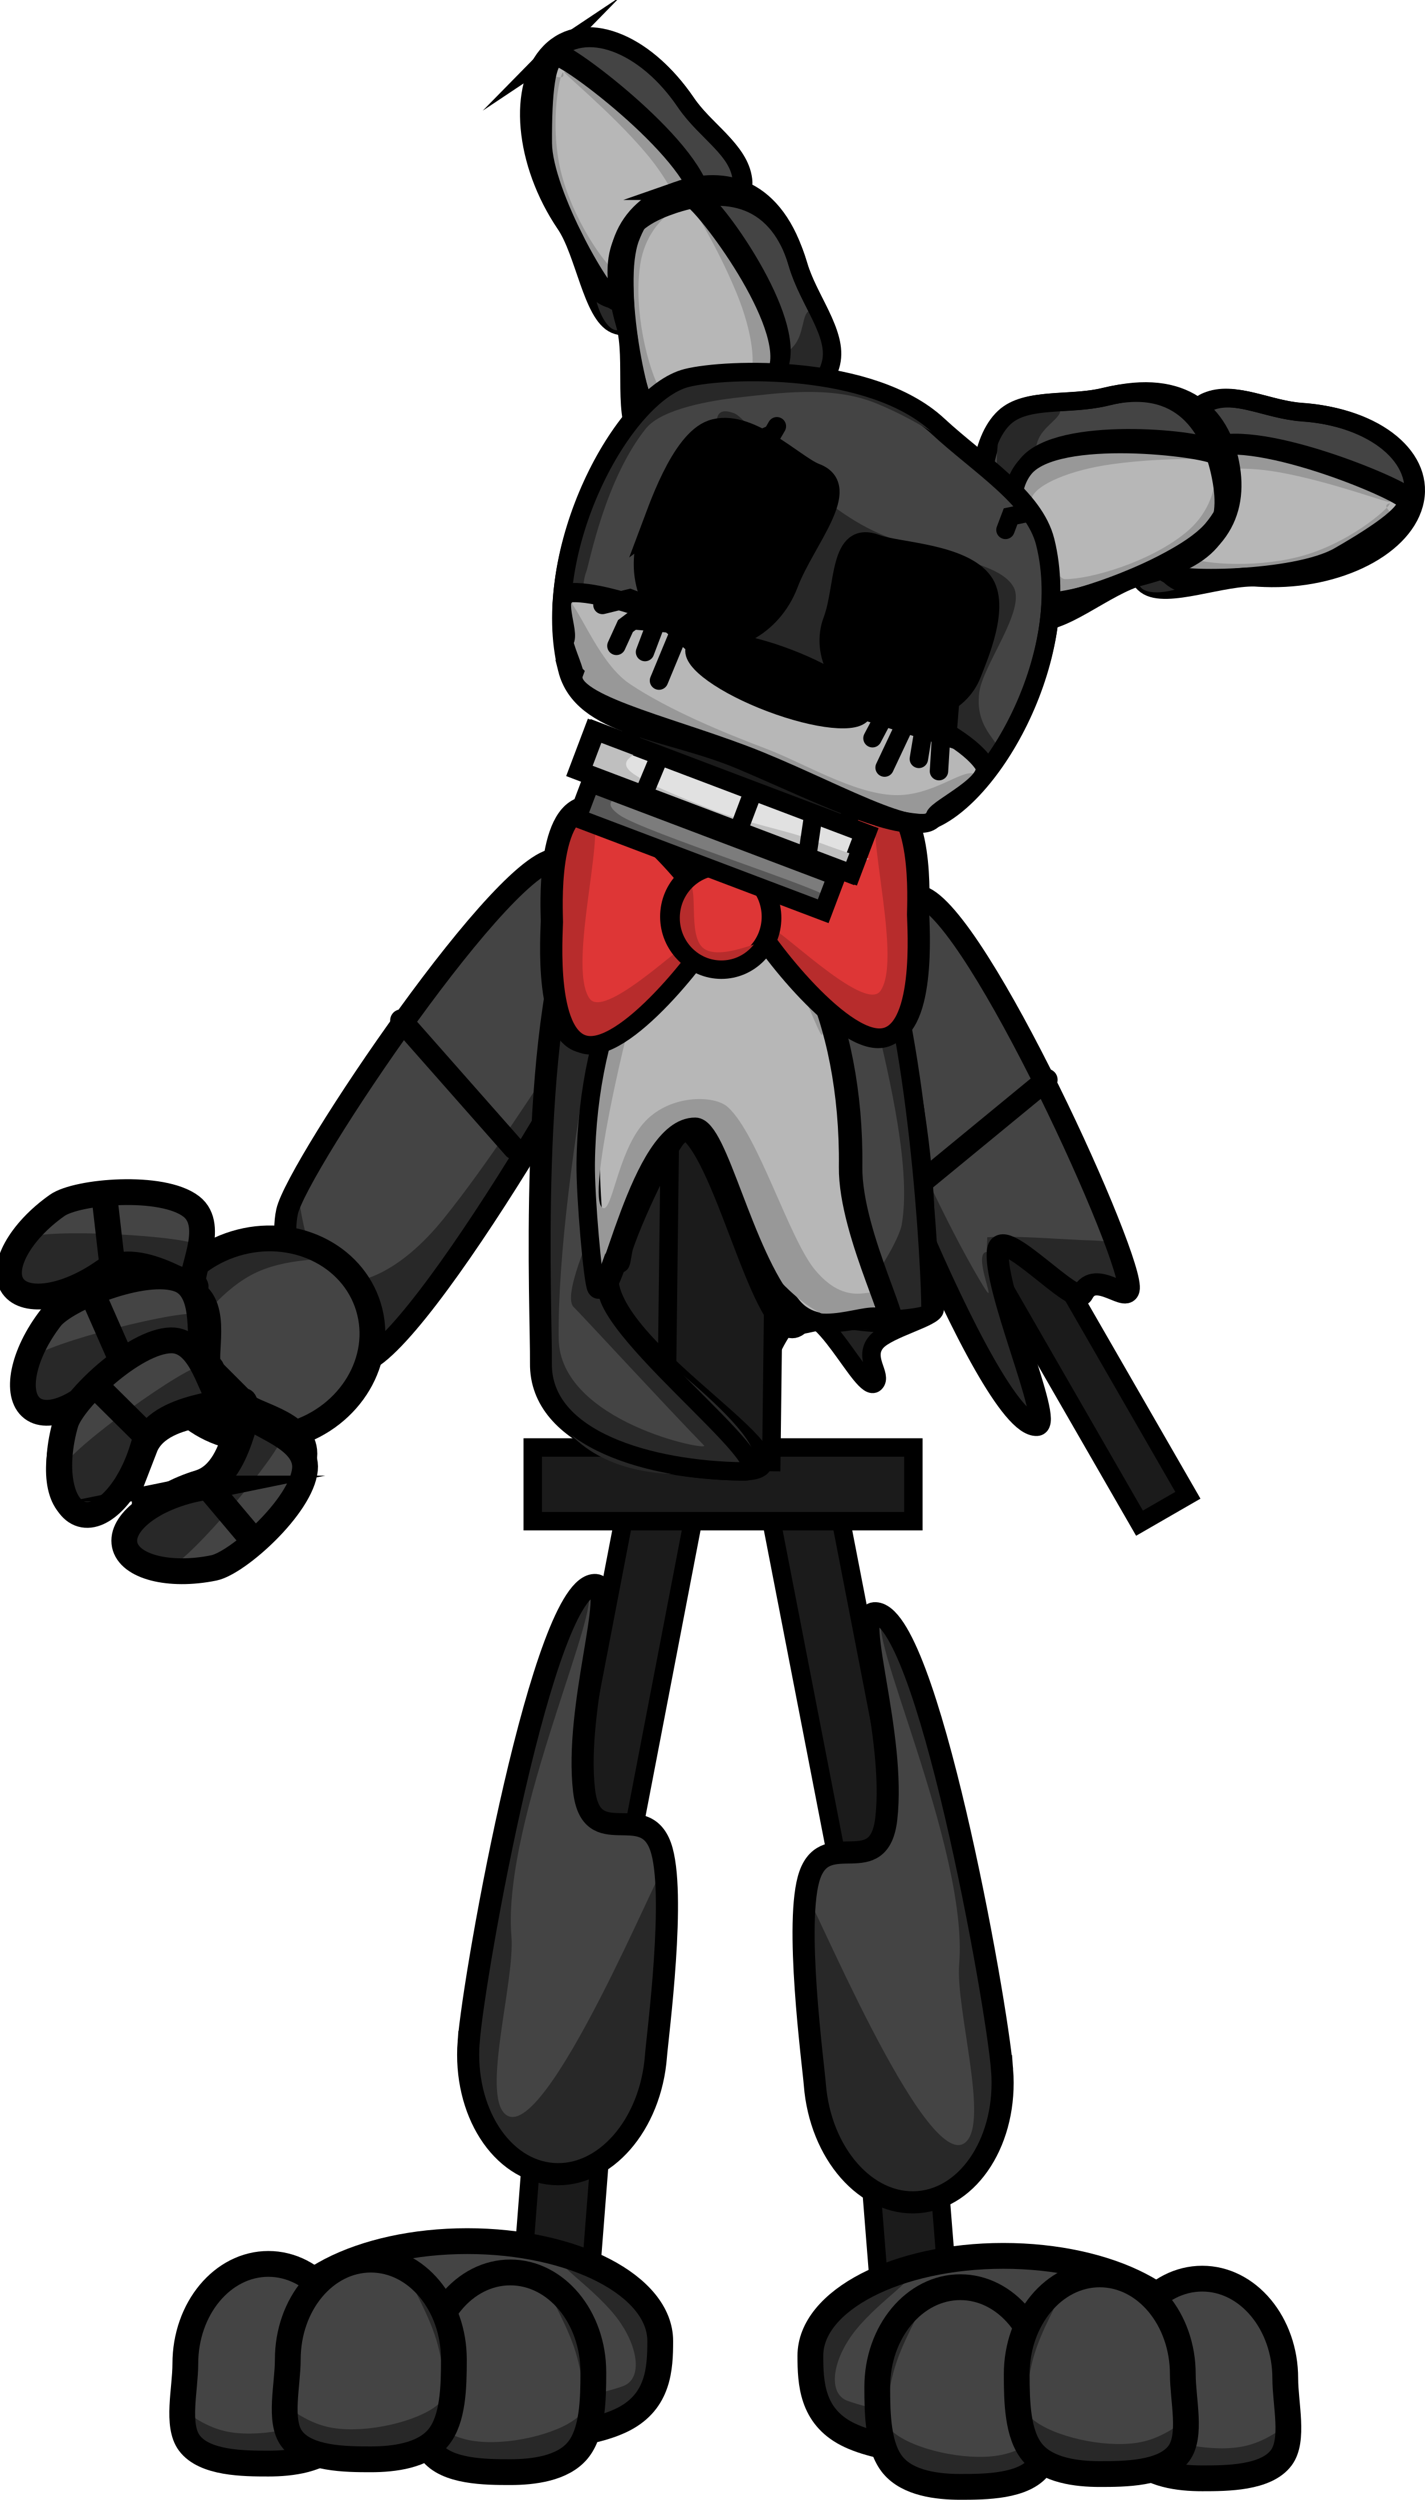 <svg version="1.1" xmlns="http://www.w3.org/2000/svg" xmlns:xlink="http://www.w3.org/1999/xlink" width="193.424" height="339.082" viewBox="0,0,193.424,339.082"><g transform="translate(-147.929,-4.45)"><g data-paper-data="{&quot;isPaintingLayer&quot;:true}" fill-rule="nonzero" stroke-linejoin="miter" stroke-miterlimit="10" stroke-dasharray="" stroke-dashoffset="0" style="mix-blend-mode: normal"><g stroke-linecap="butt"><path d="M263.513,266.738l-11.146,-57.393l9.102,-1.768l11.147,57.393z" data-paper-data="{&quot;index&quot;:null}" fill="#1b1b1b" stroke="#000000" stroke-width="2.5"/><path d="M267.982,323.668l-4.64,-58.281l9.243,-0.736l4.64,58.281z" data-paper-data="{&quot;index&quot;:null}" fill="#1b1b1b" stroke="#000000" stroke-width="2.5"/><path d="M283.971,285.478c0.728,9.36 -4.372,17.39 -11.392,17.936c-7.02,0.546 -13.301,-6.599 -14.029,-15.959c-0.211,-2.717 -2.853,-22.37 -0.664,-28.462c2.272,-6.324 9.398,0.809 10.362,-7.585c1.305,-11.37 -4.491,-27.65 -1.625,-27.873c7.02,-0.546 16.619,52.583 17.348,61.943z" data-paper-data="{&quot;index&quot;:null}" fill="#444444" stroke="#000000" stroke-width="0"/><path d="M284.075,289.781c0.491,6.311 -4.572,11.852 -11.308,12.376c-2.592,0.202 -9.838,-0.687 -12.313,-7.252c-3.958,-10.498 -2.659,-29.14 -2.961,-33.023c-0.155,-1.989 16.11,37.815 21.501,33.156c3.228,-2.789 -1.365,-18.094 -0.871,-24.154c1.298,-15.926 -13.485,-46.629 -10.144,-46.889c6.736,-0.524 15.606,59.475 16.096,65.786z" data-paper-data="{&quot;index&quot;:null}" fill="#282828" stroke="none" stroke-width="0"/><path d="M283.951,285.222c0.728,9.36 -4.372,17.39 -11.392,17.936c-7.02,0.546 -13.301,-6.599 -14.029,-15.959c-0.211,-2.717 -2.853,-22.37 -0.664,-28.462c2.272,-6.324 9.398,0.808 10.362,-7.585c1.305,-11.37 -4.491,-27.65 -1.625,-27.873c7.02,-0.546 16.619,52.583 17.347,61.943z" data-paper-data="{&quot;index&quot;:null}" fill="none" stroke="#000000" stroke-width="3"/></g><g stroke-linecap="butt"><path d="M222.845,261.151l11.053,-57.411l9.105,1.753l-11.053,57.411z" data-paper-data="{&quot;index&quot;:null}" fill="#1b1b1b" stroke="#000000" stroke-width="2.5"/><path d="M218.329,319.12l4.546,-58.288l9.244,0.721l-4.546,58.288z" data-paper-data="{&quot;index&quot;:null}" fill="#1b1b1b" stroke="#000000" stroke-width="2.5"/><path d="M211.522,281.677c0.713,-9.361 10.226,-62.505 17.247,-61.971c2.866,0.218 -2.903,16.508 -1.579,27.876c0.977,8.392 8.092,1.248 10.374,7.568c2.199,6.089 -0.411,25.745 -0.618,28.463c-0.713,9.361 -6.982,16.516 -14.003,15.982c-7.021,-0.535 -12.134,-8.557 -11.421,-17.918z" fill="#444444" stroke="#000000" stroke-width="0"/><path d="M211.425,285.98c0.481,-6.312 9.253,-66.325 15.99,-65.812c3.342,0.254 -11.391,30.981 -10.068,46.905c0.504,6.06 -4.064,21.371 -0.832,24.155c5.399,4.65 21.599,-35.181 21.447,-33.191c-0.296,3.883 1.033,22.523 -2.908,33.028c-2.464,6.569 -9.709,7.469 -12.302,7.272c-6.737,-0.513 -11.809,-6.046 -11.328,-12.357z" fill="#282828" stroke="none" stroke-width="0"/><path d="M211.541,281.421c0.713,-9.361 10.226,-62.505 17.247,-61.971c2.866,0.218 -2.903,16.508 -1.579,27.876c0.977,8.392 8.092,1.248 10.374,7.568c2.199,6.089 -0.411,25.745 -0.618,28.463c-0.713,9.361 -6.982,16.516 -14.003,15.982c-7.021,-0.535 -12.134,-8.557 -11.421,-17.918z" fill="none" stroke="#000000" stroke-width="3"/></g><g data-paper-data="{&quot;index&quot;:null}" stroke-linecap="butt"><g><path d="M310.863,323.631c0,3.463 2.887,8.348 -1.248,10.743c-4.797,2.778 -17.176,2.801 -24.944,2.801c-7.25,0 -16.513,-0.488 -21.255,-2.949c-4.72,-2.45 -4.937,-6.863 -4.937,-10.594c0,-7.48 11.727,-13.544 26.192,-13.544c14.466,0 26.192,6.064 26.192,13.544z" fill="#444444" stroke="#000000" stroke-width="0"/><path d="M311.39,330.804c0,4.002 -11.888,7.246 -26.552,7.246c-14.665,0 -26.552,-3.244 -26.552,-7.246c0,-4.002 -2.153,-17.943 12.511,-17.943c2.498,0 -3.32,3.424 -6.726,7.663c-3.123,3.887 -3.903,8.571 -1.082,9.595c6.292,2.286 22.274,3.91 33.105,3.155c10.099,-0.704 15.297,-3.771 15.297,-2.47z" fill="#282828" stroke="none" stroke-width="0"/><path d="M310.31,323.989c0,3.463 2.887,8.348 -1.248,10.743c-4.797,2.778 -17.176,2.801 -24.944,2.801c-7.25,0 -16.513,-0.488 -21.255,-2.949c-4.72,-2.45 -4.937,-6.863 -4.937,-10.594c0,-7.48 11.727,-13.544 26.192,-13.544c14.466,0 26.192,6.064 26.192,13.544z" fill="none" stroke="#000000" stroke-width="3.5"/></g><g><path d="M322.625,326.722c0,3.463 1.242,8.348 -0.537,10.743c-2.064,2.778 -7.392,2.801 -10.735,2.801c-3.12,0 -7.106,-0.488 -9.147,-2.949c-2.031,-2.45 -2.125,-6.863 -2.125,-10.594c0,-7.48 5.047,-13.544 11.272,-13.544c6.225,0 11.272,6.064 11.272,13.544z" fill="#444444" stroke="#000000" stroke-width="0"/><path d="M322.852,333.894c0,4.002 -5.116,7.246 -11.427,7.246c-6.311,0 -11.427,-3.244 -11.427,-7.246c0,-4.002 -0.927,-17.943 5.384,-17.943c1.075,0 -1.429,3.424 -2.894,7.663c-1.344,3.887 -1.68,8.57 -0.466,9.595c2.708,2.286 9.586,3.91 14.247,3.155c4.346,-0.704 6.583,-3.771 6.583,-2.47z" fill="#282828" stroke="none" stroke-width="0"/><path d="M322.387,327.079c0,3.463 1.242,8.348 -0.537,10.743c-2.064,2.778 -7.392,2.801 -10.735,2.801c-3.12,0 -7.106,-0.488 -9.147,-2.949c-2.031,-2.45 -2.125,-6.863 -2.125,-10.594c0,-7.48 5.047,-13.544 11.272,-13.544c6.225,0 11.272,6.064 11.272,13.544z" fill="none" stroke="#000000" stroke-width="3.5"/></g><g><path d="M289.786,327.881c0,3.463 1.242,8.348 -0.537,10.743c-2.064,2.778 -7.392,2.801 -10.735,2.801c-3.12,0 -7.106,-0.488 -9.147,-2.949c-2.031,-2.45 -2.125,-6.863 -2.125,-10.594c0,-7.48 5.047,-13.544 11.272,-13.544c6.225,0 11.272,6.064 11.272,13.544z" fill="#444444" stroke="#000000" stroke-width="0"/><path d="M290.013,335.053c0,4.002 -5.116,7.246 -11.427,7.246c-6.311,0 -11.427,-3.244 -11.427,-7.246c0,-4.002 -0.927,-17.943 5.384,-17.943c1.075,0 -1.429,3.424 -2.894,7.663c-1.344,3.887 -1.68,8.571 -0.466,9.595c2.708,2.286 9.586,3.91 14.247,3.155c4.346,-0.704 6.583,-3.771 6.583,-2.47z" fill="#282828" stroke="none" stroke-width="0"/><path d="M289.548,328.238c0,3.463 1.242,8.348 -0.537,10.743c-2.064,2.778 -7.392,2.801 -10.735,2.801c-3.12,0 -7.106,-0.488 -9.147,-2.949c-2.031,-2.45 -2.125,-6.863 -2.125,-10.594c0,-7.48 5.047,-13.544 11.272,-13.544c6.225,0 11.272,6.064 11.272,13.544z" fill="none" stroke="#000000" stroke-width="3.5"/></g><g><path d="M308.717,326.143c0,3.463 1.242,8.348 -0.537,10.743c-2.064,2.778 -7.392,2.801 -10.735,2.801c-3.12,0 -7.106,-0.488 -9.147,-2.949c-2.031,-2.45 -2.125,-6.863 -2.125,-10.594c0,-7.48 5.047,-13.544 11.272,-13.544c6.225,0 11.272,6.064 11.272,13.544z" fill="#444444" stroke="#000000" stroke-width="0"/><path d="M308.944,333.315c0,4.002 -5.116,7.246 -11.427,7.246c-6.311,0 -11.427,-3.244 -11.427,-7.246c0,-4.002 -0.927,-17.943 5.384,-17.943c1.075,0 -1.429,3.424 -2.894,7.663c-1.344,3.887 -1.68,8.571 -0.466,9.595c2.708,2.286 9.586,3.91 14.247,3.155c4.346,-0.704 6.583,-3.771 6.583,-2.47z" fill="#282828" stroke="none" stroke-width="0"/><path d="M308.479,326.5c0,3.463 1.242,8.348 -0.537,10.743c-2.064,2.778 -7.392,2.801 -10.735,2.801c-3.12,0 -7.106,-0.488 -9.147,-2.949c-2.031,-2.45 -2.125,-6.863 -2.125,-10.594c0,-7.48 5.047,-13.544 11.272,-13.544c6.225,0 11.272,6.064 11.272,13.544z" fill="none" stroke="#000000" stroke-width="3.5"/></g></g><g stroke-linecap="butt"><g><path d="M184.609,321.631c0,-7.48 11.727,-13.544 26.192,-13.544c14.466,0 26.192,6.064 26.192,13.544c0,3.731 -0.217,8.145 -4.937,10.594c-4.743,2.461 -14.005,2.949 -21.255,2.949c-7.768,0 -20.148,-0.023 -24.944,-2.801c-4.135,-2.395 -1.248,-7.279 -1.248,-10.743z" fill="#444444" stroke="#000000" stroke-width="0"/><path d="M184.082,328.804c0,-1.3 5.198,1.766 15.297,2.47c10.831,0.755 26.812,-0.87 33.105,-3.155c2.82,-1.024 2.04,-5.708 -1.082,-9.595c-3.406,-4.24 -9.224,-7.663 -6.726,-7.663c14.665,0 12.511,13.941 12.511,17.943c0,4.002 -11.888,7.246 -26.552,7.246c-14.665,0 -26.552,-3.244 -26.552,-7.246z" fill="#282828" stroke="none" stroke-width="0"/><path d="M185.162,321.989c0,-7.48 11.727,-13.544 26.192,-13.544c14.466,0 26.192,6.064 26.192,13.544c0,3.731 -0.217,8.145 -4.937,10.594c-4.743,2.461 -14.005,2.949 -21.255,2.949c-7.768,0 -20.148,-0.023 -24.944,-2.801c-4.135,-2.395 -1.248,-7.279 -1.248,-10.743z" fill="none" stroke="#000000" stroke-width="3.5"/></g><g><path d="M172.847,324.722c0,-7.48 5.047,-13.544 11.272,-13.544c6.225,0 11.272,6.064 11.272,13.544c0,3.731 -0.094,8.145 -2.125,10.594c-2.041,2.461 -6.027,2.949 -9.147,2.949c-3.343,0 -8.671,-0.023 -10.735,-2.801c-1.78,-2.395 -0.537,-7.279 -0.537,-10.743z" fill="#444444" stroke="#000000" stroke-width="0"/><path d="M172.62,331.894c0,-1.3 2.237,1.766 6.583,2.47c4.661,0.755 11.539,-0.87 14.247,-3.155c1.214,-1.024 0.878,-5.708 -0.466,-9.595c-1.466,-4.24 -3.97,-7.663 -2.894,-7.663c6.311,0 5.384,13.941 5.384,17.943c0,4.002 -5.116,7.246 -11.427,7.246c-6.311,0 -11.427,-3.244 -11.427,-7.246z" fill="#282828" stroke="none" stroke-width="0"/><path d="M173.085,325.079c0,-7.48 5.047,-13.544 11.272,-13.544c6.225,0 11.272,6.064 11.272,13.544c0,3.731 -0.094,8.145 -2.125,10.594c-2.041,2.461 -6.027,2.949 -9.147,2.949c-3.343,0 -8.671,-0.023 -10.735,-2.801c-1.78,-2.395 -0.537,-7.279 -0.537,-10.743z" fill="none" stroke="#000000" stroke-width="3.5"/></g><g><path d="M205.685,325.881c0,-7.48 5.047,-13.544 11.272,-13.544c6.225,0 11.272,6.064 11.272,13.544c0,3.731 -0.094,8.145 -2.125,10.594c-2.041,2.461 -6.027,2.949 -9.147,2.949c-3.343,0 -8.671,-0.023 -10.735,-2.801c-1.78,-2.395 -0.537,-7.279 -0.537,-10.743z" fill="#444444" stroke="#000000" stroke-width="0"/><path d="M205.459,333.053c0,-1.3 2.237,1.766 6.583,2.47c4.661,0.755 11.539,-0.87 14.247,-3.155c1.214,-1.024 0.878,-5.708 -0.466,-9.595c-1.466,-4.24 -3.97,-7.663 -2.894,-7.663c6.311,0 5.384,13.941 5.384,17.943c0,4.002 -5.116,7.246 -11.427,7.246c-6.311,0 -11.427,-3.244 -11.427,-7.246z" fill="#282828" stroke="none" stroke-width="0"/><path d="M205.923,326.238c0,-7.48 5.047,-13.544 11.272,-13.544c6.225,0 11.272,6.064 11.272,13.544c0,3.731 -0.094,8.145 -2.125,10.594c-2.041,2.461 -6.027,2.949 -9.147,2.949c-3.343,0 -8.671,-0.023 -10.735,-2.801c-1.78,-2.395 -0.537,-7.279 -0.537,-10.743z" fill="none" stroke="#000000" stroke-width="3.5"/></g><g><path d="M186.755,324.143c0,-7.48 5.047,-13.544 11.272,-13.544c6.225,0 11.272,6.064 11.272,13.544c0,3.731 -0.094,8.145 -2.125,10.594c-2.041,2.461 -6.027,2.949 -9.147,2.949c-3.343,0 -8.671,-0.023 -10.735,-2.801c-1.78,-2.395 -0.537,-7.279 -0.537,-10.743z" fill="#444444" stroke="#000000" stroke-width="0"/><path d="M186.528,331.315c0,-1.3 2.237,1.766 6.583,2.47c4.661,0.755 11.539,-0.87 14.247,-3.155c1.214,-1.024 0.878,-5.708 -0.466,-9.595c-1.466,-4.24 -3.97,-7.663 -2.894,-7.663c6.311,0 5.384,13.941 5.384,17.943c0,4.002 -5.116,7.246 -11.427,7.246c-6.311,0 -11.427,-3.244 -11.427,-7.246z" fill="#282828" stroke="none" stroke-width="0"/><path d="M186.993,324.5c0,-7.48 5.047,-13.544 11.272,-13.544c6.225,0 11.272,6.064 11.272,13.544c0,3.731 -0.094,8.145 -2.125,10.594c-2.041,2.461 -6.027,2.949 -9.147,2.949c-3.343,0 -8.671,-0.023 -10.735,-2.801c-1.78,-2.395 -0.537,-7.279 -0.537,-10.743z" fill="none" stroke="#000000" stroke-width="3.5"/></g></g><path d="M220.24,210.792v-10h51.667v10z" fill="#1b1b1b" stroke="#000000" stroke-width="2.5" stroke-linecap="butt"/><g><path d="M302.599,211.061l-24.149,-41.913l6.568,-3.785l24.149,41.913z" fill="#1b1b1b" stroke="#000000" stroke-width="2.5" stroke-linecap="butt"/><g data-paper-data="{&quot;index&quot;:null}"><path d="M272.347,126.473c6.746,-0.399 28.465,46.766 28.832,52.973c0.041,0.688 -1.379,-0.709 -2.794,-0.855c-1.901,-0.197 -4.159,0.577 -6.348,-0.552c-3.796,-1.957 -7.322,-6.018 -8.555,-4.049c-2.297,3.669 8.475,24.031 5.226,24.223c-6.746,0.399 -27.546,-53.571 -27.913,-59.778c-0.182,-3.081 -2.661,-6.453 -0.599,-8.612c2.092,-2.191 8.751,-3.148 12.149,-3.349z" fill="#444444" stroke="#000000" stroke-width="0" stroke-linecap="butt"/><path d="M281.933,172.275c3.732,-0.221 8.58,0.189 12.636,0.377c3.589,0.166 6.612,-0.237 6.884,4.374c0.139,2.355 -3.56,3.214 -7.945,1.561c-4.1,-1.545 -8.864,-5.602 -9.866,-3.91c-2.395,4.043 8.855,21.678 5.085,21.901c-7.034,0.416 -27.069,-47.851 -27.65,-57.67c-0.383,-6.479 9.548,21.182 18.944,37.648c4.845,8.49 -0.544,-2.146 1.849,-2.287z" fill="#282828" stroke="none" stroke-width="0" stroke-linecap="butt"/><path d="M272.318,125.993c6.746,-0.399 28.465,46.766 28.832,52.973c0.159,2.681 -4.494,-2.535 -6.278,0.94c-0.953,1.856 -10.863,-9.165 -11.459,-5.942c-0.871,4.711 7.542,23.634 5.267,23.769c-6.746,0.399 -27.546,-53.571 -27.913,-59.778c-0.195,-3.294 -3.323,-7.278 -0.992,-9.479c2.063,-1.947 9.375,-2.296 12.542,-2.483z" fill="none" stroke="#000000" stroke-width="3" stroke-linecap="butt"/><path d="M289.986,150.918l-17.89,14.699" fill="none" stroke="#000000" stroke-width="3" stroke-linecap="round"/></g></g><g><path d="M223.694,121.536c3.323,0.739 9.745,2.744 11.461,5.24c1.692,2.46 -1.292,5.395 -1.962,8.407c-1.35,6.07 -30.474,56.041 -37.071,54.574c-6.597,-1.468 -10.675,-14.443 -9.324,-20.513c1.35,-6.07 30.299,-49.176 36.896,-47.709z" fill="#444444" stroke="#000000" stroke-width="0" stroke-linecap="butt"/><path d="M194.055,178.264c2.34,0.521 7.957,-0.894 14.092,-8.505c11.896,-14.76 26.103,-40.488 24.694,-34.153c-2.136,9.602 -29.598,54.065 -36.476,52.534c-6.878,-1.53 -11.588,-11.726 -9.452,-21.328c2.136,-9.602 0.264,9.922 7.142,11.452z" fill="#282828" stroke="none" stroke-width="0" stroke-linecap="butt"/><path d="M223.799,121.066c3.097,0.689 10.26,2.197 11.987,4.447c1.952,2.544 -1.771,5.98 -2.487,9.2c-1.35,6.07 -30.474,56.041 -37.071,54.574c-6.597,-1.468 -10.675,-14.443 -9.324,-20.513c1.35,-6.07 30.299,-49.176 36.896,-47.709z" fill="none" stroke="#000000" stroke-width="3" stroke-linecap="butt"/><path d="M202.389,142.863l15.322,17.359" fill="none" stroke="#000000" stroke-width="3" stroke-linecap="round"/></g><g stroke-width="2.5" stroke-linecap="butt"><path d="M247.644,151.52c11.182,0.136 20.121,10.585 19.966,23.337c-0.049,3.988 6.981,4.044 7.19,7.178c0.074,1.107 -6.332,2.64 -7.895,4.418c-1.908,2.168 0.868,4.585 -0.217,5.595c-1.679,1.564 -7.442,-12.188 -11.072,-8.922c-4.058,3.651 -5.926,14.608 -8.535,14.576c-11.182,-0.136 -20.121,-10.585 -19.966,-23.337c0.155,-12.753 9.346,-22.98 20.529,-22.844z" fill="#212121" stroke="#000000"/><path d="M238.319,202.593l0.758,-62.207l14.302,0.174l-0.758,62.207z" fill="#1b1b1b" stroke="#000000"/><path d="M245.389,121.593c5.941,0.072 15.168,-5.477 20.508,7.266c2.266,5.408 10.485,36.951 6.623,51.842c-1.725,6.651 -12.732,0.332 -15.929,3.483c-4.811,4.743 -10.086,-23.082 -15.682,-26.469c-4.763,-2.883 -10.285,18.77 -10.299,19.946c-0.126,10.371 30.541,26.52 17.815,26.365c-12.725,-0.155 -27.435,-4.3 -27.309,-14.67c0.082,-6.738 -1.8,-44.379 5.078,-62.182c3.708,-9.598 14.739,-5.636 19.196,-5.581z" fill="#444444" stroke="#000000"/><path d="M248.75,203.511c-0.376,0.065 -24.922,6.332 -28.049,-14.821c-1.434,-9.697 0.83,-43.394 4.768,-57.594c4.145,-14.943 9.994,-10.173 9.148,-10.703c-1.807,-1.132 -11.133,43.513 -10.854,65.636c0.143,11.342 20.561,15.345 19.731,14.495c-4.949,-5.065 -17.042,-18.193 -17.651,-18.726c-2.536,-2.219 7.512,-20.45 6.892,-22.396c-0.898,-2.821 10.204,-5.162 11.004,-5.037c3.445,0.54 8.844,22.601 15.434,27.522c3.987,2.978 10.698,-8.74 11.144,-11.266c2.561,-14.479 -10.664,-47.356 -6.335,-47.303c7.233,0.088 10.438,48.619 10.372,54.012c-0.066,5.393 -3.889,7.651 -11.122,7.563c-1.358,-0.017 -6.279,-0.279 -9.068,-4.452c-5.276,-7.894 -9.534,-22.162 -14.067,-21.69c-3.678,0.384 -8.849,11.1 -9.62,18.89c-0.452,4.564 2.865,8.603 2.876,7.693c0.003,-0.23 22.999,16.861 15.396,18.179z" fill="#282828" stroke="none"/><path d="M245.863,121.613c5.941,0.072 15.168,-5.477 20.508,7.266c6.098,14.553 7.923,47.935 7.856,53.464c-0.013,1.071 -8.157,1.39 -13.965,1.288c-2.859,-0.05 -3.779,1.382 -5.567,-0.343c-7.105,-6.854 -6.65,-24.376 -13.87,-25.38c-1.36,-0.189 -6.607,10.962 -8.141,15.505c-0.318,0.942 -0.375,2.431 -0.59,2.427c-1.842,-0.038 -0.667,1.36 -1.281,1.943c-4.803,4.561 24.831,26.346 18.085,26.264c-12.725,-0.155 -27.435,-4.3 -27.309,-14.67c0.082,-6.738 -1.8,-44.379 5.078,-62.182c3.708,-9.598 14.739,-5.636 19.196,-5.581z" fill="none" stroke="#000000"/><path d="M246.369,126.089c9.834,0.12 17.608,16.521 17.363,36.633c-0.115,9.419 8.105,23.918 4.578,20.641c-1.587,-1.475 -8.856,3.051 -12.809,-1.717c-6.02,-7.26 -9.343,-24.309 -12.5,-24.347c-7.663,-0.093 -11.765,24.632 -13.441,21.872c-0.475,-0.782 -1.495,-12.444 -1.441,-16.883c0.245,-20.112 8.416,-36.319 18.25,-36.2z" fill="#b7b7b7" stroke="#000000"/><path d="M231.329,144.059c0.028,-2.312 2.252,-10.796 7.189,-15.105c2.107,-1.84 5.968,-2.199 8.303,-2.17c7.804,0.095 12.809,14.32 12.769,17.62c-0.04,3.299 -4.091,-13.837 -11.894,-13.932c-1.158,-0.014 -12.031,6.56 -14.18,12.421c-0.484,1.321 -5.963,23.835 -3.833,25.37c1.311,0.945 1.995,-7.229 5.522,-11.375c3.394,-3.991 9.621,-3.977 11.514,-2.271c4.121,3.714 8.297,17.858 11.86,22.114c4.838,5.778 8.449,1.466 8.338,3.814c-0.151,3.209 -5.45,5.756 -13.117,-2.329c-3.489,-3.679 -8.428,-20.503 -11.906,-21.207c-6.438,-1.303 -12.824,21.217 -13.162,21.066c-1.579,-0.707 -1.711,-12.814 -0.423,-22.55c0.729,-5.514 3.014,-10.878 3.021,-11.465z" fill="#989898" stroke="none"/><path d="M245.68,126.081c9.834,0.12 17.608,16.521 17.363,36.633c-0.115,9.419 8.105,23.918 4.578,20.641c-1.587,-1.475 -8.856,3.051 -12.809,-1.717c-6.02,-7.26 -9.343,-24.309 -12.5,-24.347c-7.663,-0.093 -11.765,24.632 -13.441,21.872c-0.475,-0.782 -1.495,-12.444 -1.441,-16.883c0.245,-20.112 8.416,-36.319 18.25,-36.2z" fill="none" stroke="#000000"/></g><g stroke-width="2.5" stroke-linecap="butt"><path d="M272.12,128.661c0,1.428 1.189,16.716 -4.998,16.716c-6.186,0 -17.405,-15.288 -17.405,-16.716c0,-1.428 10.874,-15.682 17.061,-15.682c6.186,0 5.342,14.254 5.342,15.682z" data-paper-data="{&quot;index&quot;:null}" fill="#de3636" stroke="#000000"/><path d="M272.809,128.316c0,1.428 1.189,16.716 -4.998,16.716c-6.186,0 -17.405,-15.288 -17.405,-16.716c0,-1.428 10.874,-15.682 17.061,-15.682c6.186,0 5.342,14.254 5.342,15.682z" data-paper-data="{&quot;index&quot;:null}" fill="#de3636" stroke="#000000"/><path d="M272.637,130.557c0,3.331 0.695,14.303 -4.825,14.303c-5.52,0 -15.165,-10.972 -15.165,-14.303c0,-1.348 12.58,11.457 14.791,8.303c3.255,-4.642 -3.086,-25.364 0.201,-25.364c5.52,0 4.998,13.73 4.998,17.061z" data-paper-data="{&quot;index&quot;:null}" fill="#b72c2c" stroke="none"/><path d="M272.292,128.489c0,1.428 1.189,16.716 -4.998,16.716c-6.186,0 -17.405,-15.288 -17.405,-16.716c0,-1.428 10.874,-15.682 17.061,-15.682c6.186,0 5.342,14.254 5.342,15.682z" data-paper-data="{&quot;index&quot;:null}" fill="none" stroke="#000000"/><path d="M227.923,113.668c6.186,0 17.061,14.254 17.061,15.682c0,1.428 -11.219,16.716 -17.405,16.716c-6.186,0 -4.998,-15.288 -4.998,-16.716c0,-1.428 -0.844,-15.682 5.342,-15.682z" data-paper-data="{&quot;index&quot;:null}" fill="#de3636" stroke="#000000"/><path d="M227.751,114.53c3.287,0 -3.054,20.722 0.201,25.364c2.212,3.154 14.791,-9.651 14.791,-8.303c0,3.331 -9.645,14.303 -15.165,14.303c-5.52,0 -4.825,-10.972 -4.825,-14.303c0,-3.331 -0.523,-17.061 4.998,-17.061z" fill="#b72c2c" stroke="none"/><path d="M228.44,113.841c6.186,0 17.061,14.254 17.061,15.682c0,1.428 -11.219,16.716 -17.405,16.716c-6.186,0 -4.998,-15.288 -4.998,-16.716c0,-1.428 -0.844,-15.682 5.342,-15.682z" fill="none" stroke="#000000"/><path d="M245.673,121.768c3.807,0 6.893,3.143 6.893,7.021c0,3.878 -3.086,7.021 -6.893,7.021c-3.807,0 -6.893,-3.143 -6.893,-7.021c0,-3.878 3.086,-7.021 6.893,-7.021z" fill="#de3636" stroke="#000000"/><path d="M241.192,124.18c1.783,0 -0.095,7.298 2.307,8.961c2.597,1.799 9.412,-1.998 9.412,-1.206c0,1.433 -2.665,3.645 -6.073,3.779c-0.213,0.008 -0.085,0.357 -0.304,0.357c-3.712,0 -7.066,-2.613 -7.066,-4.136c0,-1.523 -1.989,-7.755 1.723,-7.755z" fill="#b72c2c" stroke="none"/><path d="M245.845,121.94c3.807,0 6.893,3.143 6.893,7.021c0,3.878 -3.086,7.021 -6.893,7.021c-3.807,0 -6.893,-3.143 -6.893,-7.021c0,-3.878 3.086,-7.021 6.893,-7.021z" fill="none" stroke="#000000"/></g><g stroke-width="2.5"><path d="M229.349,115.302l8.727,-23.056l29.623,11.213l-8.727,23.056z" fill="#1b1b1b" stroke="#000000" stroke-linecap="butt"/><path d="M226.166,115.695l2.486,-6.567l33.396,12.642l-2.486,6.567z" fill="#7c7c7c" stroke="none" stroke-linecap="butt"/><path d="M238,111.228c3.408,1.29 -11.453,-0.088 -5.977,3.78c3.265,2.306 28.658,10.367 28.331,11.231c-0.876,2.315 -20.087,-4.568 -25.528,-6.628c-5.441,-2.059 -9.141,-5.606 -8.264,-7.921c0.876,-2.315 5.997,-2.522 11.438,-0.463z" fill="#585858" stroke="none" stroke-linecap="butt"/><path d="M226.39,108.995l2.063,-5.449l36.749,13.911l-2.063,5.449z" fill="#e1e1e1" stroke="#000000" stroke-linecap="butt"/><path d="M226.839,107.163c0.07,-0.184 0.972,-2.578 2.854,-2.979c1.523,-0.324 4.004,1.273 4.702,1.553c1.697,0.68 -2.656,1.295 -1.173,3.079c1.286,1.548 8.288,4.24 11.086,5.36c4.779,1.912 10.316,2.866 13.972,4.25c10.534,3.987 7.289,1.634 6.705,3.177c-0.584,1.543 -9.597,-0.438 -20.131,-4.425c-10.534,-3.987 -18.6,-8.471 -18.015,-10.015z" fill="#bfbfbf" stroke="none" stroke-linecap="butt"/><g data-paper-data="{&quot;index&quot;:null}" stroke-linecap="butt"><path d="M318.65,82.778c-4.628,-0.321 -12.427,3.007 -15.147,1.021c-3.163,-2.309 -0.822,-10.152 0.089,-13.477c0.902,-3.293 4.186,-9.556 8.41,-11.351c3.709,-1.576 8.102,1.084 12.783,1.409c10.01,0.694 16.752,6.271 15.058,12.456c-1.694,6.185 -11.182,10.636 -21.192,9.942z" fill="#444444" stroke="#000000"/><path d="M312.086,83.021c-0.439,0.252 -1.125,0.012 -1.557,0.227c-3.713,1.852 -7.198,2.005 -7.896,0.675c-0.779,-1.485 4.66,-22.026 8.873,-24.446c2.218,-1.274 -5.798,9.571 0.368,14.558c5.544,4.484 25.415,3.062 25.783,3.765c0.534,1.018 -8.431,3.424 -16.4,4.459c-3.661,0.475 -7.845,0 -9.171,0.762z" fill="#282828" stroke="none"/><path d="M330.263,79.582c-5.929,3.406 -22.917,3.503 -23.627,2.149c-0.71,-1.354 -0.814,-13.014 5.115,-16.421c5.929,-3.406 26.831,5.363 27.541,6.717c0.71,1.354 -3.1,4.148 -9.029,7.554z" fill="#b7b7b7" stroke="#000000"/><path d="M336.276,72.829c-1.096,0.63 3.485,2.622 0.231,4.615c-2.756,1.688 -13.122,3.413 -16.677,3.921c-5.172,0.739 -9.879,0.952 -12.431,0.117c-1.29,-0.422 -1.67,-1.471 -2.013,-2.125c-0.741,-1.413 0.029,-3.36 0.198,-4.892c0.486,-4.388 3.812,-8.807 8.442,-8.723c8.422,0.154 21.115,3.986 22.586,6.792c0.183,0.349 -7.877,-2.743 -15.075,-4.025c-5.21,-0.928 -9.86,-0.48 -11.125,0.854c-2.421,2.553 -1.899,10.466 -0.793,10.836c2.95,0.988 10.792,1.259 16.661,-0.848c6.893,-2.474 11.576,-7.43 9.996,-6.522z" fill="#989898" stroke="none"/><path d="M329.692,79.905c-5.929,3.406 -22.917,3.503 -23.627,2.149c-0.71,-1.354 -0.814,-13.014 5.115,-16.421c5.929,-3.406 26.831,5.363 27.541,6.717c0.71,1.354 -3.1,4.148 -9.029,7.554z" fill="none" stroke="#000000"/><path d="M318.372,82.727c-4.628,-0.321 -8.456,2.167 -11.176,0.181c-3.163,-2.309 -1.921,-6.639 -1.01,-9.964c0.902,-3.293 1.314,-12.229 5.538,-14.024c3.709,-1.576 8.102,1.084 12.783,1.409c10.01,0.694 16.752,6.271 15.058,12.456c-1.694,6.185 -11.182,10.636 -21.192,9.942z" fill="none" stroke="#000000"/></g><g data-paper-data="{&quot;index&quot;:null}" stroke-linecap="butt"><path d="M302.854,82.608c-4.838,1.204 -11.107,7.091 -14.824,6.005c-4.322,-1.263 -5.769,-9.857 -6.465,-13.474c-0.689,-3.582 -0.413,-10.911 2.986,-14.092c2.985,-2.794 8.723,-1.586 13.615,-2.803c10.463,-2.603 15.444,2.404 16.739,9.132c1.295,6.728 -1.587,12.628 -12.05,15.231z" fill="#444444" stroke="#000000"/><path d="M296.333,85.011c-0.321,0.396 -1.132,0.382 -1.464,0.739c-2.855,3.07 -6.306,4.37 -7.659,3.273c-1.51,-1.225 -5.999,-23.506 -2.915,-27.307c0.446,-0.549 7.427,-2.814 7.53,-1.572c0.087,1.045 -2.385,2.159 -3.058,4.169c-1.443,4.311 -1.307,10.347 2.98,11.804c7.789,2.648 21.543,-4.262 22.258,-3.682c1.035,0.84 -1.21,5.142 -8.766,8.797c-3.472,1.679 -7.935,2.583 -8.906,3.78z" fill="#282828" stroke="none"/><path d="M313.046,75.596c-4.341,5.35 -21.477,11.04 -22.853,9.923c-1.377,-1.117 -7.154,-12.715 -2.813,-18.065c4.341,-5.35 23.268,-3.386 24.645,-2.269c1.377,1.117 5.362,5.061 1.021,10.411z" fill="#b7b7b7" stroke="#000000"/><path d="M311.708,66.061c-0.802,0.989 4.294,4.722 1.973,7.781c-1.967,2.591 -6.971,5.291 -10.319,6.967c-7.333,3.672 -15.514,5.066 -17.495,3.459c-3.953,-3.207 -4.749,-8.775 -1.779,-12.435c0.827,-1.019 2.489,-3.688 5.804,-4.698c8.594,-2.618 19.987,-2.841 22.839,-0.527c0.355,0.288 -5.992,-0.277 -13.897,0.814c-5.721,0.789 -10.207,2.767 -10.838,4.515c-1.207,3.344 3.17,11.066 4.469,11.071c3.464,0.014 11.529,-2.297 16.441,-6.331c5.769,-4.737 3.959,-12.042 2.803,-10.617z" fill="#989898" stroke="none"/><path d="M312.626,76.107c-4.341,5.35 -21.477,11.04 -22.853,9.923c-1.377,-1.117 -7.154,-12.715 -2.813,-18.065c4.341,-5.35 24.67,-2.812 26.046,-1.695c1.377,1.117 3.961,4.487 -0.38,9.837z" fill="none" stroke="#000000"/><path d="M302.549,82.648c-4.838,1.204 -11.107,7.091 -14.824,6.005c-4.322,-1.263 -5.769,-9.857 -6.465,-13.474c-0.689,-3.582 -0.413,-10.911 2.986,-14.092c2.985,-2.794 8.723,-1.586 13.615,-2.803c10.463,-2.603 14.525,4.195 15.82,10.922c1.295,6.728 -0.668,10.838 -11.131,13.441z" fill="none" stroke="#000000"/></g><g stroke-linecap="butt"><path d="M222.608,11.523c4.493,-4.576 12.704,-1.557 18.341,6.745c2.636,3.881 7.146,6.339 7.65,10.337c0.574,4.553 -3.186,10.543 -5.578,12.979c-2.415,2.46 -8.015,8.43 -11.602,6.859c-3.085,-1.351 -4.133,-9.765 -6.739,-13.603c-5.637,-8.301 -6.565,-18.74 -2.072,-23.317z" fill="#444444" stroke="#000000"/><path d="M227.774,40.634c-0.009,-1.53 -2.525,-4.906 -3.956,-8.309c-3.116,-7.407 -5.547,-16.365 -4.399,-16.416c0.793,-0.035 9.563,17.852 16.228,20.387c7.412,2.819 12.75,-9.566 12.765,-7.008c0.028,4.859 -14.985,19.894 -16.661,19.969c-1.501,0.067 -3.122,-3.023 -3.39,-7.163c-0.031,-0.482 -0.584,-0.954 -0.587,-1.46z" fill="#282828" stroke="none"/><path d="M221.599,23.195c-0.04,-6.838 0.457,-11.536 1.985,-11.604c1.528,-0.068 19.624,13.582 19.664,20.42c0.04,6.838 -10.089,12.615 -11.617,12.683c-1.528,0.068 -9.992,-14.661 -10.032,-21.5z" fill="#b7b7b7" stroke="#000000"/><path d="M224.408,14.602c-0.011,-1.822 -1.937,4.719 -0.606,11.92c1.133,6.132 5.314,12.773 7.652,14.825c0.877,0.769 7.978,-2.761 8.966,-6.138c0.516,-1.765 -1.437,-6.009 -4.86,-10.044c-4.73,-5.575 -11.458,-10.984 -11.064,-11.002c3.165,-0.141 12.863,8.9 17.234,16.1c2.403,3.958 0.258,9.057 -3.29,11.684c-1.238,0.917 -2.535,2.562 -4.128,2.633c-0.738,0.033 -1.836,0.232 -2.849,-0.671c-2.006,-1.786 -4.19,-5.961 -6.154,-10.802c-1.35,-3.328 -5.075,-13.153 -5.003,-16.385c0.085,-3.814 4.112,-0.859 4.104,-2.122z" fill="#989898" stroke="none"/><path d="M221.607,23.852c-0.04,-6.838 0.457,-11.536 1.985,-11.604c1.528,-0.068 19.624,13.582 19.664,20.42c0.04,6.838 -10.089,12.615 -11.617,12.683c-1.528,0.068 -9.992,-14.661 -10.032,-21.5z" fill="none" stroke="#000000"/><path d="M222.792,11.737c4.493,-4.576 12.704,-1.557 18.341,6.745c2.636,3.881 7.146,6.339 7.65,10.337c0.574,4.553 -6.94,9.406 -9.332,11.842c-2.415,2.46 -5.532,5.712 -9.119,4.141c-3.085,-1.351 -2.861,-5.911 -5.467,-9.749c-5.637,-8.301 -6.565,-18.74 -2.072,-23.317z" fill="none" stroke="#000000"/></g><g stroke-linecap="butt"><path d="M239.874,30.326c6.465,-2.266 13.299,-0.481 16.314,9.87c1.41,4.84 5.341,9.191 4.429,13.176c-1.039,4.538 -7.233,8.464 -10.675,9.671c-3.476,1.218 -11.631,4.293 -14.897,1.193c-2.809,-2.666 -0.875,-11.046 -2.27,-15.832c-3.015,-10.351 0.634,-15.811 7.099,-18.078z" fill="#444444" stroke="#000000"/><path d="M232.765,45.651c-0.644,-8.37 1.945,-12.474 3.191,-12.002c0.861,0.326 1.811,15.689 8.018,21.088c3.416,2.971 8.701,0.052 11.7,-3.365c1.398,-1.593 1.117,-4.29 2.064,-4.74c1.126,-0.536 2.682,6.637 2.431,7.298c-1.733,4.578 -23.246,11.91 -25.065,11.222c-1.629,-0.617 -2.242,-4.253 -1.026,-8.265c0.142,-0.467 -0.279,-1.161 -0.098,-1.638c0.546,-1.441 -0.919,-5.753 -1.215,-9.598z" fill="#282828" stroke="none"/><path d="M233.706,36.068c2.439,-6.443 7.853,-4.984 9.511,-4.356c1.658,0.628 12.88,15.996 10.44,22.439c-2.439,6.443 -15.368,7.287 -17.026,6.659c-1.658,-0.628 -5.364,-18.299 -2.925,-24.742z" fill="#b7b7b7" stroke="#000000"/><path d="M242.619,32.427c0.65,-1.717 -6.573,0.395 -7.764,7.764c-1.014,6.275 1.047,14.407 2.802,17.393c0.658,1.12 9.534,1.016 11.816,-1.709c1.193,-1.424 0.645,-6.296 -1.552,-11.637c-3.035,-7.38 -6.717,-12.581 -6.289,-12.419c3.435,1.3 8.976,11.258 11.037,20.002c0.795,3.373 -0.675,6.152 -1.139,7.38c-1.669,4.409 -6.881,6.522 -11.641,4.72c-2.385,-0.903 -5.297,-8.674 -5.814,-16.859c-0.236,-3.738 -0.421,-9.42 0.828,-12.424c1.475,-3.546 7.266,-1.02 7.717,-2.211z" fill="#989898" stroke="none"/><path d="M233.477,36.689c2.439,-6.443 6.652,-5.906 8.31,-5.279c1.658,0.628 14.081,16.918 11.641,23.362c-2.439,6.443 -15.368,7.287 -17.026,6.659c-1.658,-0.628 -5.364,-18.299 -2.925,-24.742z" fill="none" stroke="#000000"/><path d="M238.909,32.306c6.465,-2.266 14.384,-2.177 17.399,8.175c1.41,4.84 5.341,9.191 4.429,13.176c-1.039,4.538 -7.233,8.464 -10.675,9.671c-3.476,1.218 -11.631,4.293 -14.897,1.193c-2.809,-2.666 -0.875,-11.046 -2.27,-15.832c-3.015,-10.351 -0.451,-14.116 6.014,-16.382z" fill="none" stroke="#000000"/></g><g><g><path d="M224.917,95.204c-3.942,-15.784 7.535,-37.055 16.209,-39.221c5.366,-1.34 25.033,-1.992 34.089,6.405c5.582,5.176 13.071,9.693 14.574,15.713c3.942,15.784 -7.883,35.787 -16.557,37.953c-4.292,1.072 -15.029,-4.38 -24.713,-8.471c-9.889,-4.177 -21.61,-4.404 -23.602,-12.379z" fill="#444444" stroke="#000000" stroke-linecap="butt"/><path d="M224.778,80.339c0.322,-0.85 2.249,-13.542 8.962,-19.936c5.725,-5.453 15.716,-4.767 22.613,-5.207c16.392,-1.045 31.918,19.657 33.058,20.088c0.763,0.289 -10.051,-11.041 -22.596,-16.141c-6.124,-2.49 -13.648,-1.308 -18.532,-0.789c-3.808,0.405 -10.542,1.543 -12.685,4.226c-5.585,6.992 -7.657,18.279 -8.09,19.423c-1.249,3.299 1.141,6.63 -1.041,5.804c-2.182,-0.826 -2.939,-4.17 -1.69,-7.469z" fill="#282828" stroke="none" stroke-linecap="butt"/><path d="M247.603,60.517c1.776,0.672 8.346,10.092 17.28,15.111c7.983,4.486 18.371,4.393 20.624,8.461c1.714,3.095 -4.2,10.577 -4.664,14.329c-0.662,5.346 3.46,6.799 2.74,8.701c-2.632,6.953 -23.613,-9.151 -29.906,-11.534c-6.293,-2.382 -9.261,-9.95 -6.629,-16.902c2.632,-6.953 -5.737,-20.548 0.556,-18.166z" fill="#282828" stroke="none" stroke-linecap="butt"/><path d="M224.949,94.938c-3.942,-15.784 7.535,-37.055 16.209,-39.221c5.366,-1.34 25.033,-1.992 34.089,6.405c5.582,5.176 13.071,9.693 14.574,15.713c3.942,15.784 -7.883,35.787 -16.557,37.953c-4.292,1.072 -15.029,-4.38 -24.713,-8.471c-9.889,-4.177 -21.61,-4.404 -23.602,-12.379z" fill="none" stroke="#000000" stroke-linecap="butt"/><path d="M236.027,76.49c1.031,-2.723 4.158,-12.296 8.458,-13.813c5.009,-1.767 11.372,4.811 14.194,5.879c5.244,1.985 -1.43,9.228 -3.661,15.122c-2.231,5.894 -8.291,9.063 -13.535,7.078c-5.244,-1.985 -7.687,-8.373 -5.455,-14.267z" fill="#000000" stroke="#000000" stroke-linecap="butt"/><path d="M279.9,95.794c-1.712,4.524 -7.352,6.582 -12.596,4.596c-5.244,-1.985 -8.107,-7.262 -6.395,-11.785c1.712,-4.524 0.756,-12.384 6,-10.398c2.822,1.068 11.625,1.201 14.49,5.097c2.46,3.344 -0.708,10.401 -1.499,12.491z" data-paper-data="{&quot;index&quot;:null}" fill="#000000" stroke="#000000" stroke-linecap="butt"/><path d="M225.958,95.665c0.116,-0.305 -1.552,-4.047 -1.303,-4.355c0.889,-1.104 -1.876,-6.433 0.96,-6.527c6.39,-0.211 21.214,6.596 28.27,9.267c7.64,2.892 23.976,8.563 27.605,13.932c1.626,2.406 -6.104,5.87 -6.556,7.063c-1.46,3.857 -14.786,-4.126 -25.849,-8.314c-11.064,-4.188 -24.587,-7.209 -23.127,-11.066z" fill="#b7b7b7" stroke="#000000" stroke-linecap="butt"/><path d="M225.938,95.546c0.171,-0.452 -2.748,-10.25 -1.763,-10.341c1.826,-0.169 4.514,8.852 9.237,12.012c5.308,3.552 12.789,6.629 18.506,8.794c5.085,1.925 11.846,6.086 17.382,6.289c5.153,0.189 9.206,-3.543 10.858,-2.893c1.303,0.512 -4.918,4.099 -5.151,4.714c-0.832,2.198 -10.377,-0.842 -23.653,-5.803c-0.213,-0.079 -1.205,-0.875 -1.419,-0.956c-13.55,-5.129 -24.844,-9.583 -23.998,-11.816z" fill="#989898" stroke="none" stroke-linecap="butt"/><path d="M225.852,95.767c0.115,-0.305 -1.552,-4.047 -1.303,-4.355c0.889,-1.104 -1.876,-6.433 0.96,-6.527c6.39,-0.211 21.214,6.596 28.27,9.267c7.64,2.892 23.976,8.563 27.605,13.932c1.626,2.406 -6.104,5.87 -6.556,7.063c-1.46,3.857 -14.786,-4.126 -25.849,-8.314c-11.064,-4.188 -24.587,-7.209 -23.127,-11.066z" fill="none" stroke="#000000" stroke-linecap="butt"/><path d="M254.792,93.694c6.293,2.382 10.881,5.671 10.247,7.346c-0.634,1.675 -6.249,1.101 -12.542,-1.281c-6.293,-2.382 -10.881,-5.671 -10.247,-7.346c0.634,-1.675 6.249,-1.101 12.542,1.281z" fill="#000000" stroke="#000000" stroke-linecap="butt"/><path d="M229.705,86.508l3.706,-0.908l2.941,1.113l-3.527,2.657l-1.227,2.687" fill="none" stroke="#000000" stroke-linecap="round"/><path d="M240.668,89.187l-6.507,-0.572" fill="none" stroke="#000000" stroke-linecap="round"/><path d="M236.873,89.221l-1.391,3.676" fill="none" stroke="#000000" stroke-linecap="round"/><path d="M239.112,89.249l4.266,3.716" fill="none" stroke="#000000" stroke-linecap="round"/><path d="M239.789,90.955l-2.41,5.812" fill="none" stroke="#000000" stroke-linecap="round"/><path d="M277.123,96.683l-0.622,7.749l-10.317,-3.275l0.835,-2.205" fill="none" stroke="#000000" stroke-linecap="round"/><path d="M270.819,97.239l4.679,4.292" fill="none" stroke="#000000" stroke-linecap="round"/><path d="M266.357,104.585l2.961,-5.603" fill="none" stroke="#000000" stroke-linecap="round"/><path d="M271.196,101.794l-3.195,6.775" fill="none" stroke="#000000" stroke-linecap="round"/><path d="M272.65,107.387l0.656,-3.954" fill="none" stroke="#000000" stroke-linecap="round"/><path d="M275.382,109.052l0.363,-5.956" fill="none" stroke="#000000" stroke-linecap="round"/></g><path d="M284.408,76.328l0.696,-1.838l2.509,-0.521" fill="none" stroke="#000000" stroke-linecap="round"/><path d="M253.378,62.271l-0.601,1.033l-1.267,0.571" fill="none" stroke="#000000" stroke-linecap="round"/></g><path d="M226.271,115.415l1.798,-4.751l33.396,12.642l-1.798,4.751z" fill="none" stroke="#000000" stroke-linecap="butt"/><path d="M226.763,109.051l2.063,-5.449l36.749,13.911l-2.063,5.449z" fill="none" stroke="#000000" stroke-linecap="butt"/><path d="M237.278,107.44l-1.727,4.139" fill="none" stroke="#000000" stroke-linecap="round"/><path d="M248.512,116.166l1.481,-3.912" fill="none" stroke="#000000" stroke-linecap="round"/><path d="M258.29,115.235l-0.715,4.842" fill="none" stroke="#000000" stroke-linecap="round"/></g><g><path d="M180.588,172.941c7.825,-2.383 15.93,1.466 18.101,8.598c2.171,7.131 -2.412,14.844 -10.237,17.227c-7.825,2.383 -15.93,-1.466 -18.101,-8.598c-2.171,-7.131 2.412,-14.844 10.237,-17.227z" fill="#444444" stroke="#000000" stroke-width="0" stroke-linecap="butt"/><path d="M175.588,175.674c4.418,-1.345 15.716,-7.436 17.638,-1.125c0.322,1.059 -5.441,0.196 -10.389,2.448c-4.694,2.136 -8.563,7.372 -9.073,8.993c-2.156,6.856 11.756,11.633 8.783,12.539c-4.418,1.345 -9.557,-2.68 -11.478,-8.991c-1.922,-6.311 0.102,-12.517 4.519,-13.862z" fill="#282828" stroke="none" stroke-width="0" stroke-linecap="butt"/><path d="M197.943,181.735c2.171,7.131 -2.412,14.844 -10.237,17.227c-7.825,2.383 -15.93,-1.466 -18.101,-8.598c-2.171,-7.131 2.412,-14.844 10.237,-17.227c7.825,-2.383 15.93,1.466 18.101,8.598z" fill="none" stroke="#000000" stroke-width="3.5" stroke-linecap="butt"/><g><path d="M174.978,205.864c5.932,-1.806 5.365,-13.546 6.249,-10.643c0.413,1.357 8.035,2.302 8.012,6.699c-0.026,5.01 -7.9,13.495 -11.06,14.457c-5.932,1.806 -11.458,0.917 -12.342,-1.986c-0.884,-2.903 3.208,-6.721 9.141,-8.527z" fill="#840000" stroke="#000000" stroke-width="0" stroke-linecap="butt"/><path d="M180.975,196.812c1.97,-2.499 4.545,0.013 4.728,0.616c0.5,1.641 -11.075,18.356 -13.536,19.105c-2.461,0.749 -4.861,0.027 -5.361,-1.614c-0.5,-1.641 0.635,-3.858 3.097,-4.608c1.558,-0.474 7.372,-8.804 11.073,-13.499z" fill="#430000" stroke="none" stroke-width="0" stroke-linecap="butt"/><path d="M181.236,194.939c0.413,1.357 8.035,2.302 8.012,6.699c-0.026,5.01 -7.9,13.495 -11.06,14.457c-5.932,1.806 -11.458,0.917 -12.342,-1.986c-0.884,-2.903 3.208,-6.721 9.141,-8.527c5.932,-1.806 5.365,-13.546 6.249,-10.643z" fill="none" stroke="#000000" stroke-width="3.5" stroke-linecap="butt"/><path d="M183.139,211.84l-6.41,-6.289" fill="none" stroke="#000000" stroke-width="3.5" stroke-linecap="round"/></g><g data-paper-data="{&quot;index&quot;:null}"><path d="M163.778,190.535c-4.244,4.522 -9.478,6.504 -11.69,4.427c-2.213,-2.077 -0.566,-7.426 3.677,-11.947c2.26,-2.408 13.353,-5.718 17.858,-3.526c3.953,1.924 1.43,9.178 2.464,10.149c2.213,2.077 -8.066,-3.624 -12.309,0.897z" fill="#840000" stroke="#000000" stroke-width="0" stroke-linecap="butt"/><path d="M157.544,193.121c-1.761,1.876 -4.251,1.913 -5.502,0.74c-1.251,-1.174 -0.837,-3.646 0.923,-5.522c1.761,-1.876 21.871,-4.865 23.122,-3.691c0.459,0.431 1.574,3.851 -1.539,4.513c-5.848,1.242 -15.89,2.773 -17.004,3.961z" fill="#430000" stroke="none" stroke-width="0" stroke-linecap="butt"/><path d="M164.035,190.652c-4.244,4.522 -9.478,6.504 -11.69,4.427c-2.213,-2.077 -0.566,-7.426 3.677,-11.947c2.26,-2.408 13.353,-5.718 17.858,-3.526c3.953,1.924 1.43,9.178 2.464,10.149c2.213,2.077 -8.066,-3.624 -12.309,0.897z" fill="none" stroke="#000000" stroke-width="3.5" stroke-linecap="butt"/><path d="M164.833,189.104l-2.806,-8.531" fill="none" stroke="#000000" stroke-width="3.5" stroke-linecap="round"/></g><g data-paper-data="{&quot;index&quot;:null}"><path d="M167.296,200.803c-2.233,5.785 -6.338,9.589 -9.169,8.497c-2.831,-1.093 -3.316,-6.668 -1.083,-12.453c1.189,-3.081 10.224,-10.318 15.222,-9.98c4.386,0.297 4.776,7.967 6.099,8.478c2.831,1.093 -8.836,-0.326 -11.069,5.459z" fill="#840000" stroke="#000000" stroke-width="0" stroke-linecap="butt"/><path d="M162.491,205.542c-0.926,2.4 -3.22,3.371 -4.82,2.754c-1.6,-0.618 -2.146,-3.064 -1.22,-5.464c0.926,-2.4 18.438,-12.729 20.038,-12.112c0.587,0.227 2.906,2.977 0.27,4.76c-4.952,3.35 -13.682,8.543 -14.268,10.062z" fill="#430000" stroke="none" stroke-width="0" stroke-linecap="butt"/><path d="M167.578,200.814c-2.233,5.785 -6.338,9.589 -9.169,8.497c-2.831,-1.093 -3.316,-6.668 -1.083,-12.453c1.189,-3.081 10.224,-10.318 15.222,-9.98c4.386,0.297 4.776,7.967 6.099,8.478c2.831,1.093 -8.836,-0.326 -11.069,5.459z" fill="none" stroke="#000000" stroke-width="3.5" stroke-linecap="butt"/><path d="M161.929,192.229l5.807,6.85" fill="none" stroke="#000000" stroke-width="3.5" stroke-linecap="round"/></g><g><path d="M161.794,176.768c-5.069,3.572 -10.595,4.458 -12.343,1.977c-1.748,-2.48 0.944,-7.387 6.012,-10.96c2.7,-1.903 14.232,-2.906 18.202,0.15c3.484,2.682 -0.451,9.278 0.366,10.437c1.748,2.48 -7.168,-5.177 -12.237,-1.605z" fill="#444444" stroke="#000000" stroke-width="0" stroke-linecap="butt"/><path d="M155.32,178.519c-2.103,1.482 -4.703,0.54 -5.691,-0.862c-0.988,-1.402 -0.084,-3.74 2.019,-5.222c2.103,-1.482 22.403,-0.352 23.391,1.05c0.363,0.514 0.764,4.09 -2.418,4.109c-5.978,0.037 -15.35,-0.398 -16.682,0.54z" fill="#282828" stroke="none" stroke-width="0" stroke-linecap="butt"/><path d="M162.022,176.934c-5.069,3.572 -10.595,4.458 -12.343,1.977c-1.748,-2.48 0.944,-7.387 6.012,-10.96c2.7,-1.903 14.232,-2.906 18.202,0.15c3.484,2.682 -0.451,9.278 0.366,10.437c1.748,2.48 -7.168,-5.177 -12.237,-1.605z" fill="none" stroke="#000000" stroke-width="3.5" stroke-linecap="butt"/><path d="M163.116,175.579l-1.027,-8.921" fill="none" stroke="#000000" stroke-width="3.5" stroke-linecap="round"/></g><g><path d="M163.239,189.844c-3.785,4.912 -8.801,7.393 -11.205,5.541c-2.404,-1.852 -1.285,-7.336 2.5,-12.248c2.016,-2.616 12.734,-6.988 17.431,-5.243c4.121,1.531 2.315,8.996 3.438,9.862c2.404,1.852 -8.379,-2.824 -12.164,2.088z" fill="#444444" stroke="#000000" stroke-width="0" stroke-linecap="butt"/><path d="M157.574,193.433c-1.57,2.038 -4.333,1.907 -5.692,0.86c-1.359,-1.047 -1.187,-3.548 0.383,-5.586c1.57,-2.038 21.295,-6.965 22.654,-5.918c0.499,0.384 1.94,3.68 -1.093,4.641c-5.7,1.804 -14.781,4.162 -15.775,5.452z" fill="#282828" stroke="none" stroke-width="0" stroke-linecap="butt"/><path d="M163.507,189.935c-3.785,4.912 -8.801,7.393 -11.205,5.541c-2.404,-1.852 -1.285,-7.336 2.5,-12.248c2.016,-2.616 12.734,-6.988 17.431,-5.243c4.121,1.531 2.315,8.996 3.438,9.862c2.404,1.852 -8.379,-2.824 -12.164,2.088z" fill="none" stroke="#000000" stroke-width="3.5" stroke-linecap="butt"/><path d="M160.53,180.099l3.621,8.218" fill="none" stroke="#000000" stroke-width="3.5" stroke-linecap="round"/></g><g><path d="M167.105,200.588c-1.723,5.957 -5.482,10.103 -8.398,9.26c-2.915,-0.843 -3.882,-6.356 -2.159,-12.313c0.918,-3.173 9.291,-11.166 14.3,-11.262c4.396,-0.085 5.448,7.523 6.811,7.917c2.915,0.843 -8.831,0.441 -10.554,6.398z" fill="#444444" stroke="#000000" stroke-width="0" stroke-linecap="butt"/><path d="M163.147,206.002c-0.715,2.472 -3.334,3.361 -4.981,2.885c-1.648,-0.476 -2.404,-2.866 -1.689,-5.338c0.715,-2.472 17.265,-14.28 18.913,-13.803c0.605,0.175 3.153,2.714 0.682,4.719c-4.643,3.766 -12.23,9.286 -12.682,10.85z" fill="#282828" stroke="none" stroke-width="0" stroke-linecap="butt"/><path d="M167.387,200.575c-1.723,5.957 -5.482,10.103 -8.398,9.26c-2.915,-0.843 -3.882,-6.356 -2.159,-12.313c0.918,-3.173 9.291,-11.166 14.3,-11.262c4.396,-0.085 5.448,7.523 6.811,7.917c2.915,0.843 -8.831,0.441 -10.554,6.398z" fill="none" stroke="#000000" stroke-width="3.5" stroke-linecap="butt"/><path d="M167.393,198.833l-6.379,-6.321" fill="none" stroke="#000000" stroke-width="3.5" stroke-linecap="round"/></g><g data-paper-data="{&quot;index&quot;:null}"><path d="M174.719,206.642c6.076,-1.24 6.616,-12.981 7.222,-10.008c0.284,1.39 7.783,3.048 7.347,7.423c-0.497,4.985 -9.135,12.692 -12.371,13.352c-6.076,1.24 -11.493,-0.165 -12.1,-3.138c-0.607,-2.973 3.827,-6.389 9.902,-7.629z" fill="#444444" stroke="#000000" stroke-width="0" stroke-linecap="butt"/><path d="M169.709,209.967c1.596,-0.326 7.705,-7.446 11.831,-11.772c2.196,-2.303 4.523,0.441 4.649,1.058c0.343,1.681 -12.753,17.232 -15.274,17.747c-2.521,0.515 -4.842,-0.431 -5.185,-2.111c-0.343,-1.681 0.754,-4.22 3.275,-4.734z" fill="#282828" stroke="none" stroke-width="0" stroke-linecap="butt"/><path d="M174.754,206.362c6.076,-1.24 6.616,-12.981 7.222,-10.008c0.284,1.39 7.783,3.048 7.347,7.423c-0.497,4.985 -9.135,12.692 -12.371,13.352c-6.076,1.24 -11.493,-0.165 -12.1,-3.138c-0.607,-2.973 3.827,-6.389 9.902,-7.629z" fill="none" stroke="#000000" stroke-width="3.5" stroke-linecap="butt"/><path d="M182.281,213.359l-5.79,-6.864" fill="none" stroke="#000000" stroke-width="3.5" stroke-linecap="round"/></g></g></g></g></svg>